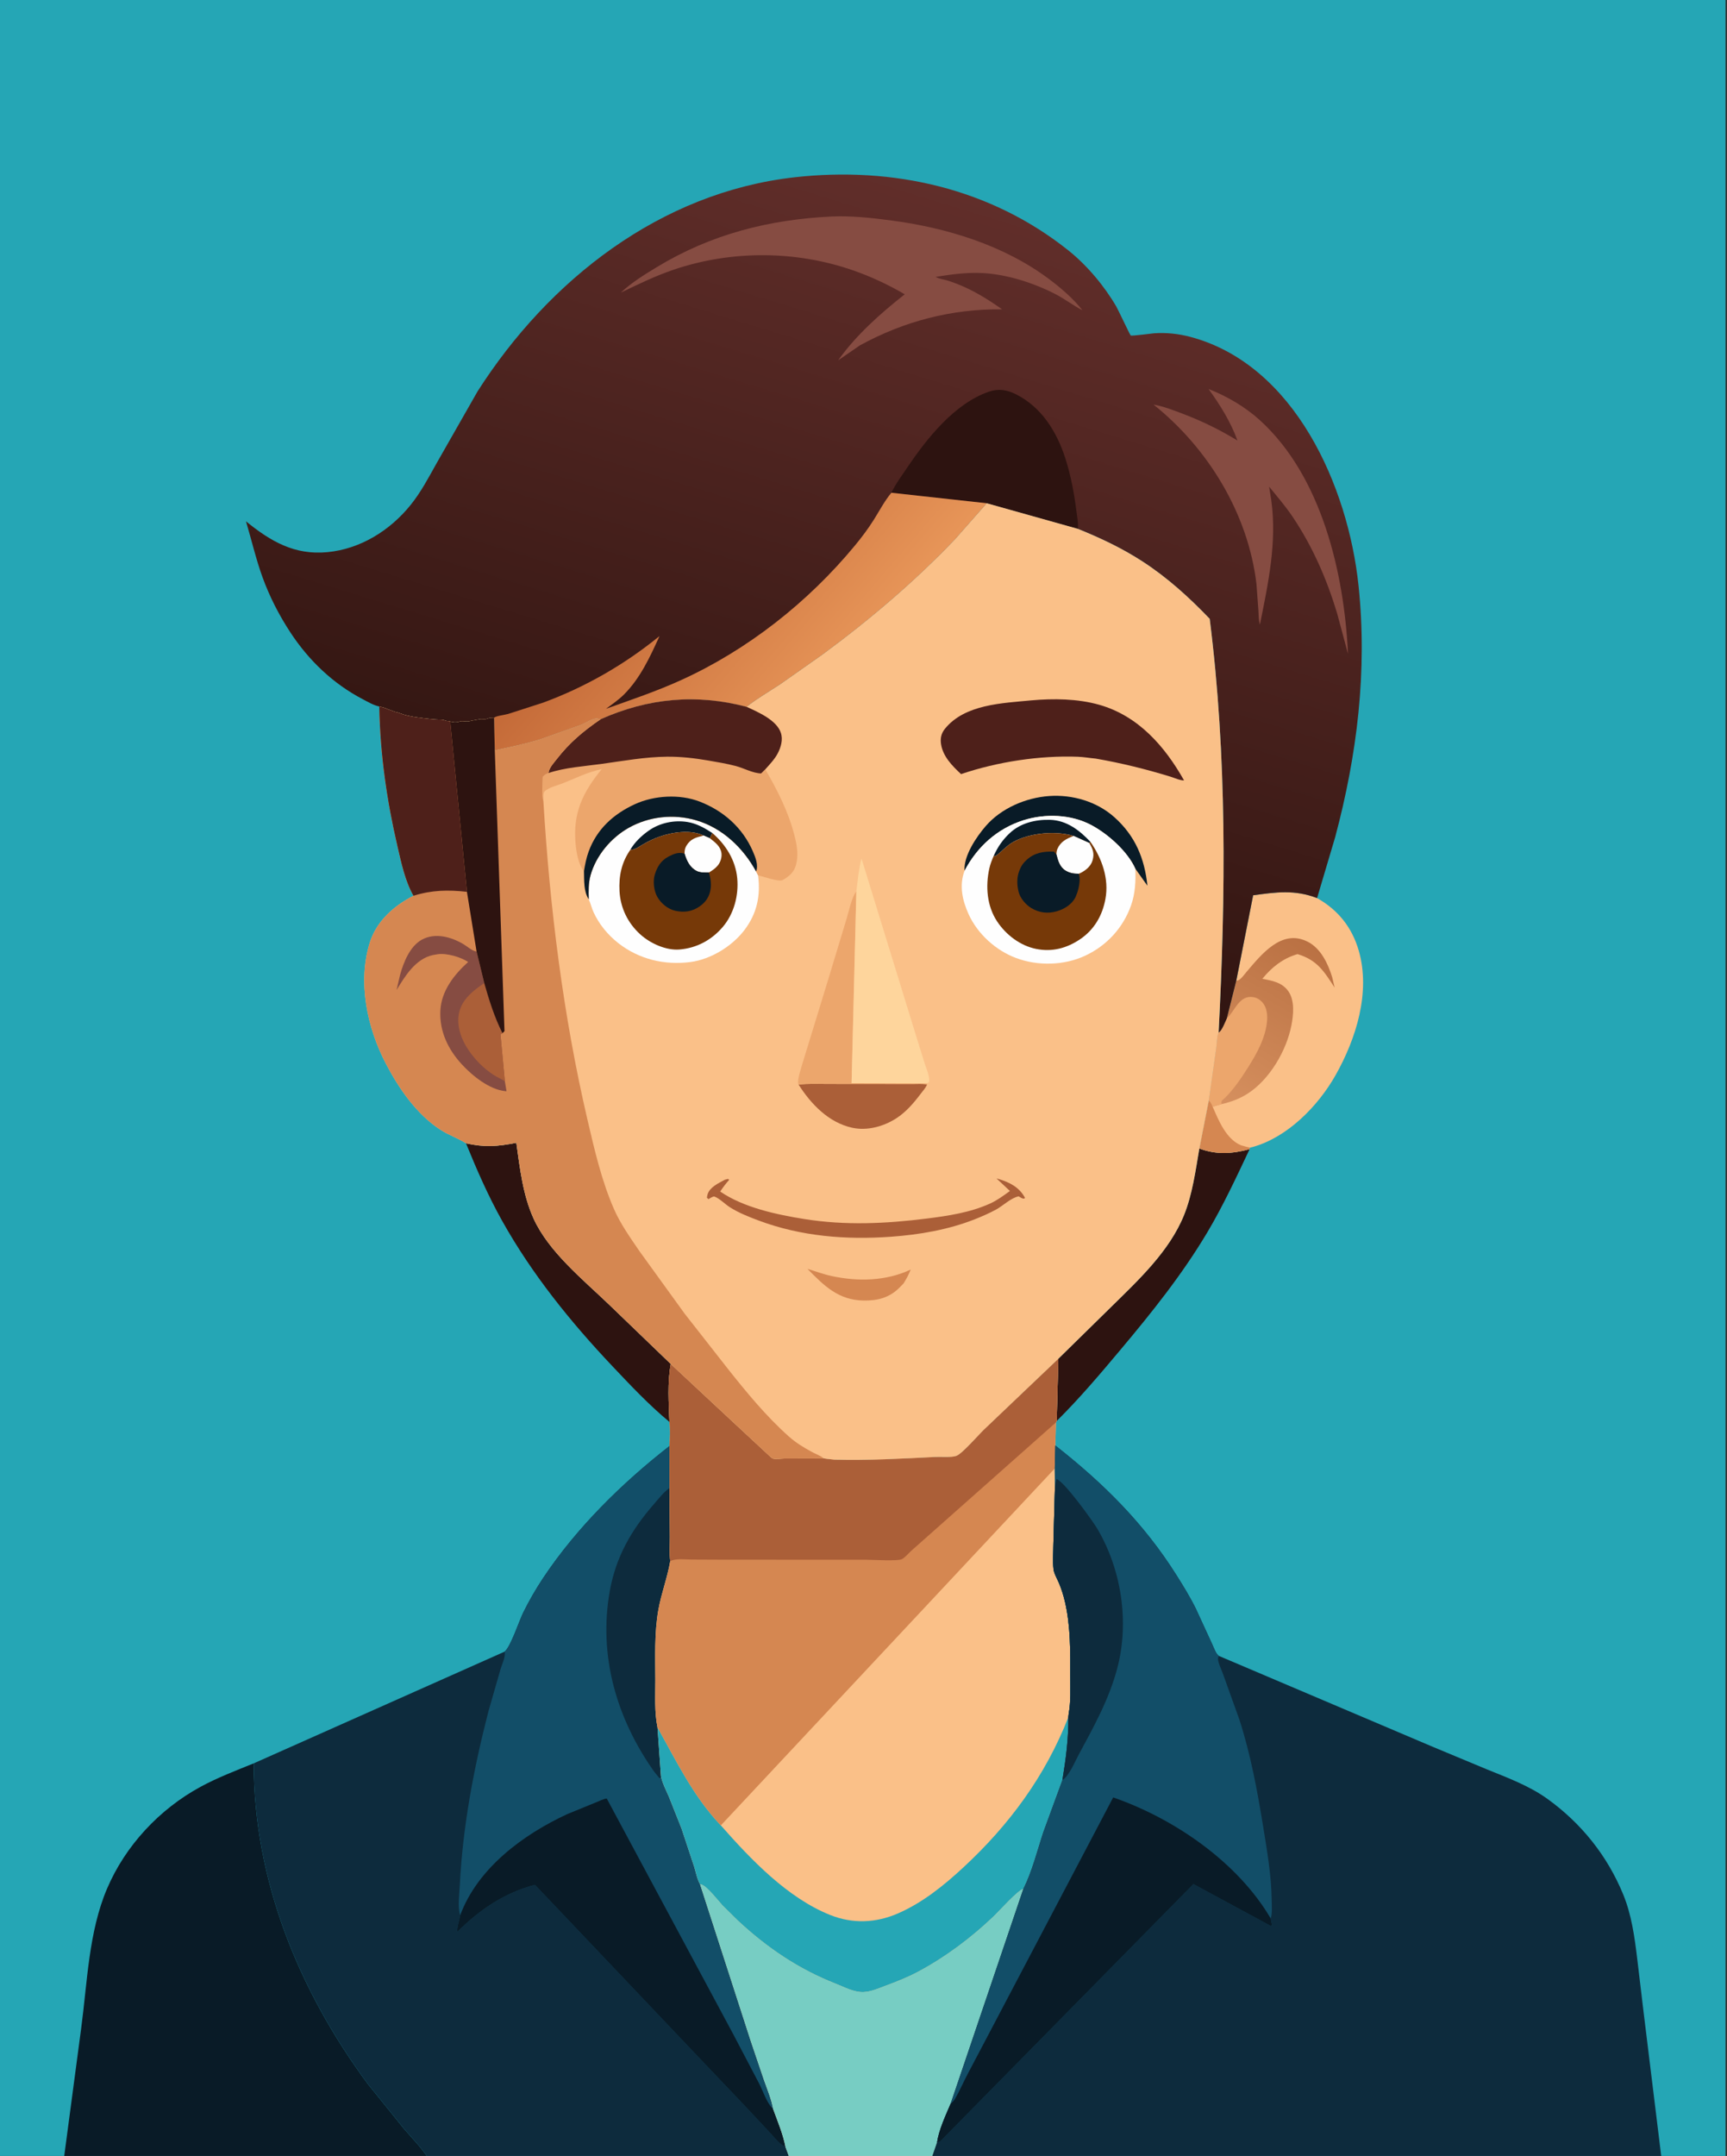 <?xml version="1.0" encoding="utf-8" ?>
<svg xmlns="http://www.w3.org/2000/svg" xmlns:xlink="http://www.w3.org/1999/xlink" width="206" height="257">
	<rect width="100%" height="100%" fill="#333333" stroke="none"/>
	<path fill="#25A6B5" transform="matrix(0.201 0 0 0.201 0 -1.52588e-05)" d="M37.928 1280L-0 1280L0 -0L1024 0L1024 1280L986.007 1280L552.819 1280L468.638 1280L254.149 1280L37.928 1280Z"/>
	<path fill="#2D1310" transform="matrix(0.201 0 0 0.201 0 -1.52588e-05)" d="M711.746 681.141C721.943 684.931 731.18 684.293 741.575 681.518C733.734 698.112 725.893 715.015 716.503 730.798C701.686 755.703 683.629 778.249 665.03 800.383C652.755 814.992 640.667 829.298 627.089 842.737L628.066 805.835L659.514 774.983C675.642 759.132 693.974 742.076 702.632 720.696C707.651 708.298 709.498 694.273 711.746 681.141Z"/>
	<path fill="#2D1310" transform="matrix(0.201 0 0 0.201 0 -1.52588e-05)" d="M276.536 678.031C287.529 680.521 295.415 679.94 306.406 677.735C308.54 692.882 310.257 708.593 316.64 722.665C325.579 742.373 345.958 758.83 361.351 773.594L398.064 808.917C396.002 819.779 396.856 832.231 397.272 843.274C385.059 833.179 374.322 821.733 363.452 810.252C338.584 783.986 315.734 755.702 298.011 724.069C289.728 709.284 282.922 693.713 276.536 678.031Z"/>
	<path fill="#FAC088" transform="matrix(0.201 0 0 0.201 0 -1.52588e-05)" d="M733.65 581.661L743.665 530.96C757.303 529.093 768.305 527.496 781.611 532.622C794.154 539.702 802.412 550.074 806.379 563.919C813.438 588.558 804.772 616.026 792.644 637.542C782.265 655.955 764.068 674.523 743.33 680.255L741.728 680.627L741.575 681.518C731.18 684.293 721.943 684.931 711.746 681.141L717.385 652.486L721.815 621.321C722.227 618.627 722.086 614.686 723.188 612.337C725.125 611.398 727.104 605.914 728.058 603.941L733.65 581.661Z"/>
	<path fill="#D58751" transform="matrix(0.201 0 0 0.201 0 -1.52588e-05)" d="M717.385 652.486C718.533 653.783 719.111 654.689 719.639 656.345C723.178 664.461 727.6 675.522 736.433 679.217L739.556 680.096L741.728 680.627L741.575 681.518C731.18 684.293 721.943 684.931 711.746 681.141L717.385 652.486Z"/>
	<defs>
		<linearGradient id="gradient_0" gradientUnits="userSpaceOnUse" x1="773.932" y1="558.386" x2="721.395" y2="649.603">
			<stop offset="0" stop-color="#BA7143"/>
			<stop offset="1" stop-color="#D58F5E"/>
		</linearGradient>
	</defs>
	<path fill="url(#gradient_0)" transform="matrix(0.201 0 0 0.201 0 -1.52588e-05)" d="M733.65 581.661L734.469 581.497C736.304 581.04 738.373 577.978 739.65 576.49C748.494 566.186 760.505 550.647 776.015 558.484C783.885 562.46 788.141 571.593 790.599 579.611L792.031 585.705C785.659 575.98 781.726 569.391 770.028 565.846C761.469 568.298 754.747 573.573 749.126 580.481C754.95 581.585 760.833 582.622 764.527 587.812C768.45 593.326 767.604 601.843 766.378 608.125C763.441 623.165 753.385 640.349 740.311 648.65C735.588 651.648 730.473 653.563 725.032 654.782L719.639 656.345C719.111 654.689 718.533 653.783 717.385 652.486L721.815 621.321C722.227 618.627 722.086 614.686 723.188 612.337C725.125 611.398 727.104 605.914 728.058 603.941L733.65 581.661Z"/>
	<path fill="#ECA66C" transform="matrix(0.201 0 0 0.201 0 -1.52588e-05)" d="M728.058 603.941L728.4 603.621C732.599 599.583 735.195 591.302 741.956 591.252C744.86 591.23 747.04 592.183 749.028 594.317C751.656 597.138 752.254 601.5 751.952 605.218C751.125 615.405 745.929 624.645 740.584 633.138C736.691 639.323 732.333 645.722 727.156 650.91C725.744 652.325 724.297 652.746 725.032 654.782L719.639 656.345C719.111 654.689 718.533 653.783 717.385 652.486L721.815 621.321C722.227 618.627 722.086 614.686 723.188 612.337C725.125 611.398 727.104 605.914 728.058 603.941Z"/>
	<path fill="#091B27" transform="matrix(0.201 0 0 0.201 0 -1.52588e-05)" d="M37.928 1280L48.145 1203.13C51.832 1175.71 52.566 1145.84 63.508 1120.13C74.402 1094.53 94.654 1072.91 119.001 1059.69C129.078 1054.21 139.966 1050.09 150.577 1045.77C150.669 1115.26 177.236 1180.28 218.121 1235.71L239.84 1262.59C244.781 1268.33 250.078 1273.58 254.149 1280L37.928 1280Z"/>
	<path fill="#0D2B3D" transform="matrix(0.201 0 0 0.201 0 -1.52588e-05)" d="M299.396 979.547C302.973 976.893 307.969 961.512 310.491 956.382C313.967 949.314 317.997 942.337 322.365 935.783C342.238 905.969 369.08 879.586 397.3 857.588L397.352 882.45L397.541 911.419C397.572 916.123 397.197 921.247 397.723 925.904C396.058 935.751 392.448 944.929 390.708 954.707C388.278 968.364 388.888 982.678 388.91 996.508C388.925 1005.64 388.317 1015.47 390.189 1024.44L392.228 1053.28C393.104 1057.66 395.223 1061.55 396.97 1065.62L404.431 1084.38L411.883 1106.88C412.921 1110.16 413.723 1114.56 415.459 1117.51L445.605 1210.67L453.432 1233.75C455.407 1239.32 457.803 1245.02 458.841 1250.84C461.475 1258.07 464.681 1265.62 466.132 1273.18L468.638 1280L254.149 1280C250.078 1273.58 244.781 1268.33 239.84 1262.59L218.121 1235.71C177.236 1180.28 150.669 1115.26 150.577 1045.77L299.396 979.547Z"/>
	<path fill="#124E68" transform="matrix(0.201 0 0 0.201 0 -1.52588e-05)" d="M299.396 979.547C302.973 976.893 307.969 961.512 310.491 956.382C313.967 949.314 317.997 942.337 322.365 935.783C342.238 905.969 369.08 879.586 397.3 857.588L397.352 882.45L397.541 911.419C397.572 916.123 397.197 921.247 397.723 925.904C396.058 935.751 392.448 944.929 390.708 954.707C388.278 968.364 388.888 982.678 388.91 996.508C388.925 1005.64 388.317 1015.47 390.189 1024.44L392.228 1053.28C393.104 1057.66 395.223 1061.55 396.97 1065.62L404.431 1084.38L411.883 1106.88C412.921 1110.16 413.723 1114.56 415.459 1117.51L445.605 1210.67L453.432 1233.75C455.407 1239.32 457.803 1245.02 458.841 1250.84C461.475 1258.07 464.681 1265.62 466.132 1273.18C462.649 1271.89 460.063 1268.18 457.549 1265.5L443.146 1250.09L417.524 1223.16L317.448 1117.81C299.12 1122.63 284.69 1132.57 271.344 1145.76C271.145 1142.82 272.621 1138.93 273.093 1135.9C271.507 1130.99 272.624 1123.13 272.878 1117.96C274.589 1083.22 281.202 1048.41 289.894 1014.8L297.079 989.778C297.97 986.84 300.198 982.341 299.396 979.547Z"/>
	<path fill="#0D2B3D" transform="matrix(0.201 0 0 0.201 0 -1.52588e-05)" d="M392.228 1053.28L391.914 1054.38L391.286 1054.5L388.164 1050.64C365.88 1019.2 355.071 982.047 361.844 943.735C365.438 923.405 374.63 907.424 388.034 892.062C390.889 888.79 393.777 884.943 397.352 882.45L397.541 911.419C397.572 916.123 397.197 921.247 397.723 925.904C396.058 935.751 392.448 944.929 390.708 954.707C388.278 968.364 388.888 982.678 388.91 996.508C388.925 1005.64 388.317 1015.47 390.189 1024.44L392.228 1053.28Z"/>
	<path fill="#091B27" transform="matrix(0.201 0 0 0.201 0 -1.52588e-05)" d="M273.093 1135.9C283.436 1107.92 310.47 1087.97 336.64 1075.88L353.449 1069C355.49 1068.23 357.933 1066.87 360.07 1066.63L435.051 1206.25L450.551 1235.76C452.833 1240.21 454.913 1246.81 458.382 1250.35L458.841 1250.84C461.475 1258.07 464.681 1265.62 466.132 1273.18C462.649 1271.89 460.063 1268.18 457.549 1265.5L443.146 1250.09L417.524 1223.16L317.448 1117.81C299.12 1122.63 284.69 1132.57 271.344 1145.76C271.145 1142.82 272.621 1138.93 273.093 1135.9Z"/>
	<path fill="#FAC088" transform="matrix(0.201 0 0 0.201 0 -1.52588e-05)" d="M628.066 805.835L627.089 842.737L626.636 843.59L626.264 857.266L625.947 870.891L626.035 882.227L625.116 916.008C625.1 920.711 624.688 925.852 625.188 930.514C625.475 933.183 627.367 936.295 628.41 938.773C629.951 942.432 631.108 946.134 632.011 950C635.38 964.437 635.165 979.651 635.162 994.395C635.161 1001.69 635.53 1009.13 634.219 1016.32L633.97 1018.5C634.148 1031.11 632.513 1043.33 630.463 1055.74L619.169 1086.53C615.568 1097.46 612.474 1109.94 607.303 1120.25L564.12 1247.7C561.187 1254.56 557.164 1263.18 556.095 1270.53L552.819 1280L468.638 1280L466.132 1273.18C464.681 1265.62 461.475 1258.07 458.841 1250.84C457.803 1245.02 455.407 1239.32 453.432 1233.75L445.605 1210.67L415.459 1117.51C413.723 1114.56 412.921 1110.16 411.883 1106.88L404.431 1084.38L396.97 1065.62C395.223 1061.55 393.104 1057.66 392.228 1053.28L390.189 1024.44C388.317 1015.47 388.925 1005.64 388.91 996.508C388.888 982.678 388.278 968.364 390.708 954.707C392.448 944.929 396.058 935.751 397.723 925.904C397.197 921.247 397.572 916.123 397.541 911.419L397.352 882.45L397.3 857.588C397.579 853.01 397.898 847.816 397.272 843.274C396.856 832.231 396.002 819.779 398.064 808.917L433.847 842.282L454.679 861.62C455.556 862.362 457.734 864.675 458.688 865.019C459.999 865.491 463.703 865.007 465.212 865.003L488.562 864.941L488.876 864.908L490.704 865.185L495.194 865.669C515.23 866.179 534.96 865.08 554.949 864.065C558.352 863.892 564.487 864.476 567.494 863.431C570.938 862.234 580.63 851.017 583.839 847.926L628.066 805.835Z"/>
	<path fill="#25A6B5" transform="matrix(0.201 0 0 0.201 0 -1.52588e-05)" d="M427.776 1082.57C445.521 1102.7 467.279 1125.57 492.679 1135.71C506.057 1141.05 519.813 1140.47 532.943 1134.75C547.493 1128.4 560.037 1118.28 571.598 1107.58C598.926 1082.3 620.347 1053.27 633.97 1018.5C634.148 1031.11 632.513 1043.33 630.463 1055.74L619.169 1086.53C615.568 1097.46 612.474 1109.94 607.303 1120.25C603.876 1121.11 593.049 1133.33 589.423 1136.78C576.204 1149.35 561.222 1160.58 545.131 1169.21C538.691 1172.67 532.044 1175.26 525.208 1177.8C521.071 1179.33 517.05 1181.18 512.574 1181.41C506.901 1181.7 501.073 1178.47 495.923 1176.45C473.768 1167.74 455.269 1155.19 437.873 1139.03L428.78 1130.05C426.506 1127.6 419.394 1118.38 416.203 1117.65L415.459 1117.51C413.723 1114.56 412.921 1110.16 411.883 1106.88L404.431 1084.38L396.97 1065.62C395.223 1061.55 393.104 1057.66 392.228 1053.28L390.189 1024.44C401.786 1045.06 411.303 1065.14 427.776 1082.57Z"/>
	<path fill="#77CDC3" transform="matrix(0.201 0 0 0.201 0 -1.52588e-05)" d="M415.459 1117.51L416.203 1117.65C419.394 1118.38 426.506 1127.6 428.78 1130.05L437.873 1139.03C455.269 1155.19 473.768 1167.74 495.923 1176.45C501.073 1178.47 506.901 1181.7 512.574 1181.41C517.05 1181.18 521.071 1179.33 525.208 1177.8C532.044 1175.26 538.691 1172.67 545.131 1169.21C561.222 1160.58 576.204 1149.35 589.423 1136.78C593.049 1133.33 603.876 1121.11 607.303 1120.25L564.12 1247.7C561.187 1254.56 557.164 1263.18 556.095 1270.53L552.819 1280L468.638 1280L466.132 1273.18C464.681 1265.62 461.475 1258.07 458.841 1250.84C457.803 1245.02 455.407 1239.32 453.432 1233.75L445.605 1210.67L415.459 1117.51Z"/>
	<path fill="#D58751" transform="matrix(0.201 0 0 0.201 0 -1.52588e-05)" d="M628.066 805.835L627.089 842.737L626.636 843.59L626.264 857.266L625.947 870.891L427.776 1082.57C411.303 1065.14 401.786 1045.06 390.189 1024.44C388.317 1015.47 388.925 1005.64 388.91 996.508C388.888 982.678 388.278 968.364 390.708 954.707C392.448 944.929 396.058 935.751 397.723 925.904C397.197 921.247 397.572 916.123 397.541 911.419L397.352 882.45L397.3 857.588C397.579 853.01 397.898 847.816 397.272 843.274C396.856 832.231 396.002 819.779 398.064 808.917L433.847 842.282L454.679 861.62C455.556 862.362 457.734 864.675 458.688 865.019C459.999 865.491 463.703 865.007 465.212 865.003L488.562 864.941L488.876 864.908L490.704 865.185L495.194 865.669C515.23 866.179 534.96 865.08 554.949 864.065C558.352 863.892 564.487 864.476 567.494 863.431C570.938 862.234 580.63 851.017 583.839 847.926L628.066 805.835Z"/>
	<path fill="#AB5F38" transform="matrix(0.201 0 0 0.201 0 -1.52588e-05)" d="M628.066 805.835L627.089 842.737L626.636 843.59L551.983 909.786L540.732 919.753C539.163 921.202 537.066 923.706 535.264 924.651C532.72 925.984 517.676 925.005 513.699 925.006L430.933 924.994L410.287 924.903C406.855 924.855 400.662 924.114 397.723 925.904C397.197 921.247 397.572 916.123 397.541 911.419L397.352 882.45L397.3 857.588C397.579 853.01 397.898 847.816 397.272 843.274C396.856 832.231 396.002 819.779 398.064 808.917L433.847 842.282L454.679 861.62C455.556 862.362 457.734 864.675 458.688 865.019C459.999 865.491 463.703 865.007 465.212 865.003L488.562 864.941L488.876 864.908L490.704 865.185L495.194 865.669C515.23 866.179 534.96 865.08 554.949 864.065C558.352 863.892 564.487 864.476 567.494 863.431C570.938 862.234 580.63 851.017 583.839 847.926L628.066 805.835Z"/>
	<path fill="#0D2B3D" transform="matrix(0.201 0 0 0.201 0 -1.52588e-05)" d="M626.264 857.266C654.656 879.514 678.7 903.289 698.06 933.978C702.207 940.552 706.519 947.526 709.898 954.527L719.36 975.069C720.284 977.063 721.508 980.74 723.298 982.039L850.401 1036.02L882.61 1049.43C894.664 1054.31 907.545 1059.12 918.166 1066.74C938.408 1081.26 953.958 1100.68 963.371 1123.75C968.236 1135.67 970.038 1148.77 971.575 1161.48L975.277 1192.5L986.007 1280L552.819 1280L556.095 1270.53C557.164 1263.18 561.187 1254.56 564.12 1247.7L607.303 1120.25C612.474 1109.94 615.568 1097.46 619.169 1086.53L630.463 1055.74C632.513 1043.33 634.148 1031.11 633.97 1018.5L634.219 1016.32C635.53 1009.13 635.161 1001.69 635.162 994.395C635.165 979.651 635.38 964.437 632.011 950C631.108 946.134 629.951 942.432 628.41 938.773C627.367 936.295 625.475 933.183 625.188 930.514C624.688 925.852 625.1 920.711 625.116 916.008L626.035 882.227L625.947 870.891L626.264 857.266Z"/>
	<path fill="#124E68" transform="matrix(0.201 0 0 0.201 0 -1.52588e-05)" d="M626.264 857.266C654.656 879.514 678.7 903.289 698.06 933.978C702.207 940.552 706.519 947.526 709.898 954.527L719.36 975.069C720.284 977.063 721.508 980.74 723.298 982.039C723.134 982.609 722.793 983.157 722.805 983.75C722.851 986.098 724.845 990.139 725.687 992.514L735.493 1019.8C742.169 1040.42 746.111 1061.77 749.584 1083.12C751.922 1097.5 754.483 1112.23 754.659 1126.82C754.699 1130.14 755.129 1134.6 754.088 1137.76L754.872 1141.76L754.09 1142.19L708.223 1117.38L557.949 1270.01L556.095 1270.53C557.164 1263.18 561.187 1254.56 564.12 1247.7L607.303 1120.25C612.474 1109.94 615.568 1097.46 619.169 1086.53L630.463 1055.74C632.513 1043.33 634.148 1031.11 633.97 1018.5L634.219 1016.32C635.53 1009.13 635.161 1001.69 635.162 994.395C635.165 979.651 635.38 964.437 632.011 950C631.108 946.134 629.951 942.432 628.41 938.773C627.367 936.295 625.475 933.183 625.188 930.514C624.688 925.852 625.1 920.711 625.116 916.008L626.035 882.227L625.947 870.891L626.264 857.266Z"/>
	<path fill="#0D2B3D" transform="matrix(0.201 0 0 0.201 0 -1.52588e-05)" d="M626.035 882.227C626.296 880.531 626.52 878.843 626.983 877.188C631.348 878.307 648.301 901.763 651.186 906.633C665.52 930.836 670.248 961.902 663.1 989.14C658.243 1007.65 649.101 1024.08 640.07 1040.77C637.767 1045.03 634.577 1052.99 630.463 1055.74C632.513 1043.33 634.148 1031.11 633.97 1018.5L634.219 1016.32C635.53 1009.13 635.161 1001.69 635.162 994.395C635.165 979.651 635.38 964.437 632.011 950C631.108 946.134 629.951 942.432 628.41 938.773C627.367 936.295 625.475 933.183 625.188 930.514C624.688 925.852 625.1 920.711 625.116 916.008L626.035 882.227Z"/>
	<path fill="#091B27" transform="matrix(0.201 0 0 0.201 0 -1.52588e-05)" d="M564.12 1247.7C565.25 1246.75 566.122 1245.82 566.87 1244.54C569.584 1239.89 571.68 1234.85 574.214 1230.09L597.223 1186.43L660.613 1065.98C696.84 1078.54 734.441 1104.31 754.088 1137.76L754.872 1141.76L754.09 1142.19L708.223 1117.38L557.949 1270.01L556.095 1270.53C557.164 1263.18 561.187 1254.56 564.12 1247.7Z"/>
	<defs>
		<linearGradient id="gradient_1" gradientUnits="userSpaceOnUse" x1="434.628" y1="518.776" x2="559.262" y2="111.709">
			<stop offset="0" stop-color="#311511"/>
			<stop offset="1" stop-color="#612E2A"/>
		</linearGradient>
	</defs>
	<path fill="url(#gradient_1)" transform="matrix(0.201 0 0 0.201 0 -1.52588e-05)" d="M225.069 418.979C221.638 418.268 218.409 416.302 215.308 414.688C197.669 405.502 183.231 391.675 172.339 375.087C165.629 364.868 160.007 353.928 155.823 342.432C151.915 331.691 149.259 320.165 145.976 309.182C160.609 321.027 174.718 329.328 194.256 327.466C213.912 325.592 231.455 314.63 243.713 299.426C249.789 291.89 254.273 283.351 258.979 274.935L283.397 232.129C325.629 165.989 392.008 114.029 471.668 105.123C529.887 98.614 587.794 111.605 634.079 148.563C645.1 157.362 655.39 169.64 662.482 181.828C663.509 183.594 670.61 198.709 671.001 198.954C671.678 199.378 683.36 197.766 684.86 197.66C692.094 197.148 699.462 197.935 706.47 199.804C768.483 216.343 800.043 288.674 806.203 347.227C811.52 397.758 805.436 447.512 792.348 496.49L781.611 532.622C768.305 527.496 757.303 529.093 743.665 530.96L733.65 581.661L728.058 603.941C727.104 605.914 725.125 611.398 723.188 612.337C727.393 530.125 728.206 448.81 717.89 367.005C705.697 354.285 692.842 342.602 678.011 332.979C665.831 325.076 653.065 319.073 639.634 313.637L585.592 298.466L566.663 319.942C542.652 345.035 516.058 367.61 488.102 388.182L463.059 405.789C456.402 410.179 449.332 414.268 443.056 419.186C413.276 411.347 384.601 413.973 356.427 426.563C355.744 426.425 354.484 425.982 353.836 426.042C350.964 426.304 347.475 428.822 344.737 429.88L320.629 438.431C311.778 441.211 302.674 443.012 293.627 444.993L293.208 425.619C291.844 425.714 290.378 425.663 289.131 426.237C287.713 426.89 286.211 426.264 284.751 426.562C282.643 426.993 280.586 427.208 278.505 427.754C276.545 428.268 274.181 427.235 272.251 428.105C271.146 428.603 268.307 428.369 267.16 427.918L266.712 427.748L264.752 427.525C262.156 426.409 260.096 426.931 257.319 426.625C251.367 425.968 242.765 425.234 237.285 423.021C236.621 422.753 236.134 422.58 235.42 422.422C234.357 422.186 234.849 422.343 233.751 421.937L230.349 420.696C228.611 419.896 226.927 419.433 225.069 418.979Z"/>
	<path fill="#864C42" transform="matrix(0.201 0 0 0.201 0 -1.52588e-05)" d="M717.207 230.693C728.075 234.966 738.803 241.192 747.488 249.051C784.393 282.451 797.696 339.932 799.972 387.844L793.5 363.74C787.34 343.353 778.99 324.192 767.086 306.477C762.895 300.241 757.904 294.432 753.149 288.627L754.433 296.728C757.878 321.666 752.592 346.129 747.675 370.443C746.888 367.905 746.984 364.912 746.806 362.268L745.643 346.438C740.763 304.829 716.973 265.805 684.551 239.945C690.275 240.941 695.75 243.058 701.169 245.099C712.91 249.522 723.657 254.73 734.359 261.265C730.439 250.353 723.988 240.025 717.207 230.693Z"/>
	<path fill="#2D1310" transform="matrix(0.201 0 0 0.201 0 -1.52588e-05)" d="M528.979 292.239C531.508 286.971 535.058 282.232 538.323 277.397C550.072 259.996 566.402 239.336 586.846 232.289C592.592 230.309 597.686 231.194 602.998 233.872C618.24 241.555 627.205 256.189 632.273 271.989C635.484 282 637.482 292.657 638.785 303.075C639.199 306.382 640.039 310.342 639.634 313.637L585.592 298.466L528.979 292.239Z"/>
	<path fill="#864C42" transform="matrix(0.201 0 0 0.201 0 -1.52588e-05)" d="M493.65 128.397C505.116 127.897 516.891 129.184 528.254 130.66C561.569 134.987 595.855 145.374 622.965 165.815C629.77 170.947 637.146 177.269 642.356 184.002C636.724 181.083 631.609 177.094 625.898 174.194C613.125 167.707 597.541 162.712 583.19 161.939C573.783 161.433 564.566 162.735 555.3 164.19C556.709 165.305 560.209 165.724 562.012 166.279C565.585 167.379 569.248 168.802 572.65 170.349C580.383 173.864 587.77 178.571 594.706 183.447C564.844 183.127 536.611 190.455 510.356 204.789L497.403 213.685C507.935 198.828 522.67 185.712 536.935 174.533C527.147 168.851 517.137 164.133 506.444 160.405C472.305 148.5 434.203 148.32 399.934 159.891C389.05 163.566 378.725 168.594 368.399 173.563C375.053 167.402 382.265 162.976 389.987 158.299C422.003 138.905 456.422 130.173 493.65 128.397Z"/>
	<defs>
		<linearGradient id="gradient_2" gradientUnits="userSpaceOnUse" x1="382.442" y1="323.298" x2="485.741" y2="412.085">
			<stop offset="0" stop-color="#C46A38"/>
			<stop offset="1" stop-color="#E79558"/>
		</linearGradient>
	</defs>
	<path fill="url(#gradient_2)" transform="matrix(0.201 0 0 0.201 0 -1.52588e-05)" d="M528.979 292.239L585.592 298.466L566.663 319.942C542.652 345.035 516.058 367.61 488.102 388.182L463.059 405.789C456.402 410.179 449.332 414.268 443.056 419.186C413.276 411.347 384.601 413.973 356.427 426.563C355.744 426.425 354.484 425.982 353.836 426.042C350.964 426.304 347.475 428.822 344.737 429.88L320.629 438.431C311.778 441.211 302.674 443.012 293.627 444.993L293.208 425.619C294.754 424.467 299.467 424.018 301.55 423.407L322.481 416.656C347.546 407.39 370.664 394.094 391.379 377.232C385.792 389.55 379.947 402.275 370.222 411.953C367.061 415.1 363.179 417.738 359.582 420.376C374.543 415.024 389.531 409.994 404.027 403.419C443.647 385.449 479.564 357.117 507.24 323.662C511.326 318.723 515.221 313.559 518.63 308.129C522.041 302.695 524.858 297.219 528.979 292.239Z"/>
	<path fill="#FAC088" transform="matrix(0.201 0 0 0.201 0 -1.52588e-05)" d="M585.592 298.466L639.634 313.637C653.065 319.073 665.831 325.076 678.011 332.979C692.842 342.602 705.697 354.285 717.89 367.005C728.206 448.81 727.393 530.125 723.188 612.337C722.086 614.686 722.227 618.627 721.815 621.321L717.385 652.486L711.746 681.141C709.498 694.273 707.651 708.298 702.632 720.696C693.974 742.076 675.642 759.132 659.514 774.983L628.066 805.835L583.839 847.926C580.63 851.017 570.938 862.234 567.494 863.431C564.487 864.476 558.352 863.892 554.949 864.065C534.96 865.08 515.23 866.179 495.194 865.669L490.704 865.185L488.876 864.908L488.562 864.941L465.212 865.003C463.703 865.007 459.999 865.491 458.688 865.019C457.734 864.675 455.556 862.362 454.679 861.62L433.847 842.282L398.064 808.917L361.351 773.594C345.958 758.83 325.579 742.373 316.64 722.665C310.257 708.593 308.54 692.882 306.406 677.735C295.415 679.94 287.529 680.521 276.536 678.031C271.812 675.011 266.344 673.205 261.559 670.128C247.278 660.947 236.802 645.686 229.047 630.895C217.85 609.54 212.065 582.265 219.54 558.788C223.549 546.195 233.872 537.1 245.371 531.253C240.352 522.359 238.223 511.996 235.922 502.137C229.493 474.592 225.599 447.288 225.069 418.979C226.927 419.433 228.611 419.896 230.349 420.696L233.751 421.937C234.849 422.343 234.357 422.186 235.42 422.422C236.134 422.58 236.621 422.753 237.285 423.021C242.765 425.234 251.367 425.968 257.319 426.625C260.096 426.931 262.156 426.409 264.752 427.525L266.712 427.748L267.16 427.918C268.307 428.369 271.146 428.603 272.251 428.105C274.181 427.235 276.545 428.268 278.505 427.754C280.586 427.208 282.643 426.993 284.751 426.562C286.211 426.264 287.713 426.89 289.131 426.237C290.378 425.663 291.844 425.714 293.208 425.619L293.627 444.993C302.674 443.012 311.778 441.211 320.629 438.431L344.737 429.88C347.475 428.822 350.964 426.304 353.836 426.042C354.484 425.982 355.744 426.425 356.427 426.563C384.601 413.973 413.276 411.347 443.056 419.186C449.332 414.268 456.402 410.179 463.059 405.789L488.102 388.182C516.058 367.61 542.652 345.035 566.663 319.942L585.592 298.466Z"/>
	<path fill="#D58751" transform="matrix(0.201 0 0 0.201 0 -1.52588e-05)" d="M479.18 752.511C483.879 753.917 488.703 755.73 493.481 756.761C509.199 760.151 525.724 759.811 540.466 752.926C539.289 755.868 537.901 758.443 536.232 761.135L533.686 763.746C527.707 769.671 520.77 771.412 512.553 771.297C497.591 771.088 489.089 762.593 479.18 752.511Z"/>
	<path fill="#091B27" transform="matrix(0.201 0 0 0.201 0 -1.52588e-05)" d="M572.397 516.439C571.776 507.58 579.416 496.343 584.951 489.939C594.136 479.313 608.791 473.06 622.641 472.095C636.479 471.13 650.92 475.352 661.359 484.688C673.653 495.681 679.244 509.03 680.919 525.267L673.754 515.199C669.129 504.887 657.605 494.674 647.807 489.406C635.723 482.909 620.31 482.347 607.336 486.463C591.795 491.393 579.872 502.186 572.397 516.439Z"/>
	<path fill="#AB5F38" transform="matrix(0.201 0 0 0.201 0 -1.52588e-05)" d="M473.918 643.238C479.784 642.508 485.966 642.858 491.875 642.839L524.636 642.869L541.459 642.891C544.264 642.897 547.376 642.641 550.132 643.125C549.494 645.049 547.625 647.036 546.407 648.65C542.312 654.079 537.743 659.445 531.981 663.176C524.406 668.081 514.63 670.779 505.67 668.806C491.759 665.743 481.32 654.848 473.918 643.238Z"/>
	<path fill="#AB5F38" transform="matrix(0.201 0 0 0.201 0 -1.52588e-05)" d="M430.112 699.688L431.985 699.172L432.751 699.688C430.751 701.906 429.057 704.167 427.394 706.647C441.348 716.198 460.8 720.309 477.361 722.969C501.485 726.843 525.664 725.733 549.822 722.695C562.651 721.082 575.561 719.171 587.474 713.816C591.739 711.9 595.556 709.044 599.336 706.325L591.368 698.89L592.693 699.255C599.268 701.23 604.843 704.1 608.244 710.312L607.964 710.803C606.598 711.016 605.706 710.16 604.523 709.502C599.96 710.376 595.208 715.124 591.071 717.363C587.047 719.541 582.801 721.393 578.547 723.077C562.765 729.323 545.53 732.257 528.653 733.465C502.086 735.367 475.407 733.263 450.273 723.866C444.393 721.668 438.457 719.338 433.135 715.968C430.315 714.181 427.053 710.77 424.031 709.648C423.183 709.333 421.25 710.726 420.415 711.168L419.516 710.312C419.62 709.564 419.71 708.842 419.959 708.125C421.419 703.91 426.476 701.655 430.112 699.688Z"/>
	<path fill="#ECA66C" transform="matrix(0.201 0 0 0.201 0 -1.52588e-05)" d="M473.918 643.238L473.723 642.692C473.153 640.056 475.255 634.108 475.999 631.397L491.305 581.526L502.486 544.587C503.919 539.931 505.281 532.483 508.196 528.613L505.376 642.384L550.236 642.516L550.132 643.125C547.376 642.641 544.264 642.897 541.459 642.891L524.636 642.869L491.875 642.839C485.966 642.858 479.784 642.508 473.918 643.238Z"/>
	<path fill="#FED59C" transform="matrix(0.201 0 0 0.201 0 -1.52588e-05)" d="M508.196 528.613C508.993 522.318 509.639 515.216 511.247 509.129L544.047 615.596L548.683 630.515C549.788 633.882 551.68 637.996 551.42 641.543L550.236 642.516L505.376 642.384L508.196 528.613Z"/>
	<path fill="#4E201A" transform="matrix(0.201 0 0 0.201 0 -1.52588e-05)" d="M611.981 415.366C625.178 414.181 639.409 414.341 652.226 417.949C675.453 424.487 691.243 442.56 702.667 462.827C700.253 462.89 697.052 461.369 694.72 460.65C680.035 456.122 665.426 452.541 650.284 449.894C646.725 449.586 643.239 448.934 639.657 448.8C616.895 447.949 591.866 451.803 570.325 459.095C565.118 454.239 559.527 448.601 558.439 441.227C557.934 437.806 558.582 434.895 560.779 432.188C572.569 417.652 594.797 417.035 611.981 415.366Z"/>
	<path fill="#FEFEFE" transform="matrix(0.201 0 0 0.201 0 -1.52588e-05)" d="M349.406 533.363C349.244 528.725 349.178 523.669 350.426 519.173C353.676 507.462 362.525 496.912 373.048 490.97C385.171 484.123 399.897 482.572 413.234 486.51C428.792 491.105 441.042 502.858 448.705 516.834L449.859 519.113C451.459 531.208 449.227 541.765 441.752 551.607C434.451 561.22 421.751 568.995 409.654 570.551C394.403 572.512 379.259 568.938 367.012 559.397C360.762 554.526 355.481 548.123 352.195 540.899C351.082 538.451 350.526 535.771 349.406 533.363Z"/>
	<path fill="#091B27" transform="matrix(0.201 0 0 0.201 0 -1.52588e-05)" d="M374.014 504.046C376.566 499.496 380.819 495.527 385.066 492.557C391.6 487.988 400.087 486.232 407.912 487.485C413.43 488.368 418.107 491.033 422.738 494.034L421.264 497.142L417.565 495.529C409.918 491.865 399.074 493.478 391.292 496.218C388.002 497.376 384.896 498.862 381.876 500.603C379.381 502.042 376.971 503.98 374.014 504.046Z"/>
	<path fill="#763908" transform="matrix(0.201 0 0 0.201 0 -1.52588e-05)" d="M374.014 504.046C376.971 503.98 379.381 502.042 381.876 500.603C384.896 498.862 388.002 497.376 391.292 496.218C399.074 493.478 409.918 491.865 417.565 495.529L421.264 497.142L422.738 494.034C430.706 500.911 436.481 510.097 437.494 520.774C438.457 530.93 435.597 541.932 428.901 549.765C422.271 557.519 413.465 562.252 403.288 563.105C395.245 563.779 385.902 559.483 380.049 554.212C372.606 547.509 368.17 538.499 367.648 528.455C367.183 519.484 368.86 511.451 374.014 504.046Z"/>
	<path fill="#FEFEFE" transform="matrix(0.201 0 0 0.201 0 -1.52588e-05)" d="M417.565 495.529L421.264 497.142C424.291 499.502 427.555 501.824 428.136 505.938C428.492 508.461 427.512 511.463 425.882 513.374C424.377 515.137 422.631 516.287 420.662 517.478C418.448 517.443 415.596 517.613 413.579 516.616C409.391 514.545 407.52 510.526 406.255 506.283C406.239 504.534 406.382 503.198 407.287 501.659C409.793 497.394 413.1 496.64 417.565 495.529Z"/>
	<path fill="#091B27" transform="matrix(0.201 0 0 0.201 0 -1.52588e-05)" d="M420.662 517.478C421.681 520.547 422.171 523.956 421.713 527.168C421.075 531.638 418.943 534.933 415.238 537.525C410.793 540.634 405.953 541.325 400.716 540.136C396.321 539.138 392.339 535.816 390.107 531.961C388.064 528.433 387.355 522.71 388.57 518.742C390.019 514.009 392.269 510.316 396.777 507.971C399.925 506.333 402.859 505.137 406.255 506.283C407.52 510.526 409.391 514.545 413.579 516.616C415.596 517.613 418.448 517.443 420.662 517.478Z"/>
	<path fill="#FEFEFE" transform="matrix(0.201 0 0 0.201 0 -1.52588e-05)" d="M572.397 516.439C579.872 502.186 591.795 491.393 607.336 486.463C620.31 482.347 635.723 482.909 647.807 489.406C657.605 494.674 669.129 504.887 673.754 515.199C674.034 522.665 673.724 529.849 671.212 536.953C666.514 550.238 656.811 560.792 644.025 566.771C631.479 572.638 615.892 572.999 602.96 568.151C590.893 563.627 580.089 553.841 574.768 542.075C571.061 533.878 569.166 525.058 572.397 516.439Z"/>
	<path fill="#091B27" transform="matrix(0.201 0 0 0.201 0 -1.52588e-05)" d="M589.771 507.426C592.183 502.16 594.967 498.117 599.209 494.103C605.559 488.094 614.564 485.969 623.071 486.203C632.984 486.477 640.618 492.382 647.136 499.298L646.446 499.975L637.091 495.753C626.537 492.544 611.248 493.924 601.464 499.251C597.447 501.438 594.365 505.182 590.63 507.85L589.771 507.426Z"/>
	<path fill="#763908" transform="matrix(0.201 0 0 0.201 0 -1.52588e-05)" d="M589.771 507.426L590.63 507.85C594.365 505.182 597.447 501.438 601.464 499.251C611.248 493.924 626.537 492.544 637.091 495.753L646.446 499.975L647.136 499.298C653.951 509.148 658.217 521.046 656.009 533.14C654.209 542.997 649.308 551.459 640.857 557.106C632.935 562.401 624.375 564.651 614.939 562.775C605.446 560.887 596.897 554.347 591.653 546.35C585.649 537.195 584.79 525.658 587.079 515.169C587.674 512.445 588.664 509.975 589.771 507.426Z"/>
	<path fill="#FEFEFE" transform="matrix(0.201 0 0 0.201 0 -1.52588e-05)" d="M637.091 495.753L646.446 499.975C648.513 503.504 649.575 506.094 648.356 510.276C647.36 513.69 644.451 516.104 641.381 517.657L640.171 518.176C637.465 518.232 634.85 517.822 632.486 516.407C628.838 514.224 627.952 510.586 626.923 506.775C626.947 505.664 627.061 504.463 627.518 503.438C629.483 499.02 632.911 497.436 637.091 495.753Z"/>
	<path fill="#091B27" transform="matrix(0.201 0 0 0.201 0 -1.52588e-05)" d="M640.171 518.176C641.356 521.096 640.327 526.583 639.244 529.515L638.932 530.312C638.635 531.11 638.384 531.896 637.961 532.642C635.669 536.693 631.294 539.283 626.94 540.501C621.73 541.959 616.763 541.34 612.089 538.583C608.752 536.615 605.366 532.654 604.46 528.844L604.313 528.163C603.475 524.516 603.431 520.312 604.772 516.779L605.108 515.938C606.063 513.399 607.18 511.886 609.149 510.061C613.904 505.653 619.274 504.867 625.465 505.067L626.923 506.775C627.952 510.586 628.838 514.224 632.486 516.407C634.85 517.822 637.465 518.232 640.171 518.176Z"/>
	<path fill="#ECA66C" transform="matrix(0.201 0 0 0.201 0 -1.52588e-05)" d="M356.427 426.563C384.601 413.973 413.276 411.347 443.056 419.186C449.736 422.289 460.813 426.966 463.368 434.561C464.74 438.642 463.435 443.178 461.499 446.844C459.685 450.278 456.746 453.368 454.157 456.239C461.354 468.699 467.821 481.3 471.421 495.312C472.924 501.161 473.979 507.016 472.374 512.979C471.198 517.353 468.219 519.856 464.413 521.946C462.205 523.159 452.827 519.771 449.859 519.113L448.705 516.834C441.042 502.858 428.792 491.105 413.234 486.51C399.897 482.572 385.171 484.123 373.048 490.97C362.525 496.912 353.676 507.462 350.426 519.173C349.178 523.669 349.244 528.725 349.406 533.363C346.263 528.609 346.733 522.08 346.558 516.58C343.281 513.09 342.017 505.191 341.586 500.545C339.883 482.206 345.752 470.04 357.085 456.126C348.538 457.976 341.92 461.375 333.928 464.571C330.763 465.836 325.431 466.97 323.031 469.513C322.169 470.427 322.512 473.944 322.479 475.31C321.274 470.915 322.021 465.169 322.116 460.625C323.288 459.466 323.964 458.997 325.518 458.449L325.637 457.743C326.262 454.981 328.669 452.434 330.369 450.245C338.063 440.334 346.143 433.638 356.427 426.563Z"/>
	<path fill="#091B27" transform="matrix(0.201 0 0 0.201 0 -1.52588e-05)" d="M346.558 516.58C347.188 512.702 347.954 508.785 349.302 505.087C354.159 491.76 363.963 482.85 376.632 476.998C388.131 471.686 403.324 470.804 415.18 475.383C429.336 480.85 440.673 490.858 446.759 504.864C448.321 508.458 450.174 513.067 448.705 516.834C441.042 502.858 428.792 491.105 413.234 486.51C399.897 482.572 385.171 484.123 373.048 490.97C362.525 496.912 353.676 507.462 350.426 519.173C349.178 523.669 349.244 528.725 349.406 533.363C346.263 528.609 346.733 522.08 346.558 516.58Z"/>
	<path fill="#4E201A" transform="matrix(0.201 0 0 0.201 0 -1.52588e-05)" d="M356.427 426.563C384.601 413.973 413.276 411.347 443.056 419.186C449.736 422.289 460.813 426.966 463.368 434.561C464.74 438.642 463.435 443.178 461.499 446.844C459.685 450.278 456.746 453.368 454.157 456.239L451.673 458.685C446.721 458.571 441.488 455.561 436.653 454.292C431.242 452.873 425.714 451.965 420.205 451.015C412.134 449.623 404.11 448.697 395.904 448.766C382.797 448.876 369.736 451.3 356.78 453.074C346.595 454.468 335.289 455.167 325.518 458.449L325.637 457.743C326.262 454.981 328.669 452.434 330.369 450.245C338.063 440.334 346.143 433.638 356.427 426.563Z"/>
	<path fill="#D58751" transform="matrix(0.201 0 0 0.201 0 -1.52588e-05)" d="M225.069 418.979C226.927 419.433 228.611 419.896 230.349 420.696L233.751 421.937C234.849 422.343 234.357 422.186 235.42 422.422C236.134 422.58 236.621 422.753 237.285 423.021C242.765 425.234 251.367 425.968 257.319 426.625C260.096 426.931 262.156 426.409 264.752 427.525L266.712 427.748L267.16 427.918C268.307 428.369 271.146 428.603 272.251 428.105C274.181 427.235 276.545 428.268 278.505 427.754C280.586 427.208 282.643 426.993 284.751 426.562C286.211 426.264 287.713 426.89 289.131 426.237C290.378 425.663 291.844 425.714 293.208 425.619L293.627 444.993C302.674 443.012 311.778 441.211 320.629 438.431L344.737 429.88C347.475 428.822 350.964 426.304 353.836 426.042C354.484 425.982 355.744 426.425 356.427 426.563C346.143 433.638 338.063 440.334 330.369 450.245C328.669 452.434 326.262 454.981 325.637 457.743L325.518 458.449C323.964 458.997 323.288 459.466 322.116 460.625C322.021 465.169 321.274 470.915 322.479 475.31C326.255 538.476 334.272 602.589 348.669 664.253C352.809 681.985 357.075 700.473 364.409 717.161C368.307 726.032 374.121 734.16 379.572 742.141L406.271 779.041L431.856 811.678C443.044 825.773 454.587 839.841 468.051 851.849C472.278 855.619 476.821 858.378 481.771 861.07C483.939 862.249 487.013 863.36 488.876 864.908L488.562 864.941L465.212 865.003C463.703 865.007 459.999 865.491 458.688 865.019C457.734 864.675 455.556 862.362 454.679 861.62L433.847 842.282L398.064 808.917L361.351 773.594C345.958 758.83 325.579 742.373 316.64 722.665C310.257 708.593 308.54 692.882 306.406 677.735C295.415 679.94 287.529 680.521 276.536 678.031C271.812 675.011 266.344 673.205 261.559 670.128C247.278 660.947 236.802 645.686 229.047 630.895C217.85 609.54 212.065 582.265 219.54 558.788C223.549 546.195 233.872 537.1 245.371 531.253C240.352 522.359 238.223 511.996 235.922 502.137C229.493 474.592 225.599 447.288 225.069 418.979Z"/>
	<path fill="#864C42" transform="matrix(0.201 0 0 0.201 0 -1.52588e-05)" d="M299.597 641.23L300.594 647.167L300.029 647.152C290.389 646.24 280.227 637.93 273.965 631.112C265.792 622.214 260.7 611.462 261.336 599.259C261.942 587.604 269.511 577.989 277.828 570.503C273.283 567.541 265.088 565.125 259.697 565.918L258.813 566.066L256.957 566.387C246.61 568.622 240.444 578.785 235.34 587.123L237.402 578.23C239.458 570.794 243.197 561.204 250.368 557.274C258.245 552.958 267.775 555.632 275.067 559.971C277.178 561.226 279.767 563.583 282.118 564.174L282.828 564.333L287.368 583.015C290.283 593.216 293.375 603.204 298.18 612.718L296.995 613.46L299.597 641.23Z"/>
	<path fill="#AB5F38" transform="matrix(0.201 0 0 0.201 0 -1.52588e-05)" d="M299.597 641.23C297.408 639.805 294.955 638.838 292.767 637.39C286.937 633.529 282.299 628.86 278.288 623.121C273.905 616.849 270.864 608.808 272.333 601.099C273.91 592.819 280.817 587.49 287.368 583.015C290.283 593.216 293.375 603.204 298.18 612.718L296.995 613.46L299.597 641.23Z"/>
	<path fill="#2D1310" transform="matrix(0.201 0 0 0.201 0 -1.52588e-05)" d="M267.16 427.918C268.307 428.369 271.146 428.603 272.251 428.105C274.181 427.235 276.545 428.268 278.505 427.754C280.586 427.208 282.643 426.993 284.751 426.562C286.211 426.264 287.713 426.89 289.131 426.237C290.378 425.663 291.844 425.714 293.208 425.619L293.627 444.993L299.387 611.546L298.18 612.718C293.375 603.204 290.283 593.216 287.368 583.015L282.828 564.333L277.098 528.907L267.16 427.918Z"/>
	<path fill="#4E201A" transform="matrix(0.201 0 0 0.201 0 -1.52588e-05)" d="M225.069 418.979C226.927 419.433 228.611 419.896 230.349 420.696L233.751 421.937C234.849 422.343 234.357 422.186 235.42 422.422C236.134 422.58 236.621 422.753 237.285 423.021C242.765 425.234 251.367 425.968 257.319 426.625C260.096 426.931 262.156 426.409 264.752 427.525L266.712 427.748L267.16 427.918L277.098 528.907C265.954 527.651 256.166 527.838 245.371 531.253C240.352 522.359 238.223 511.996 235.922 502.137C229.493 474.592 225.599 447.288 225.069 418.979Z"/>
</svg>
